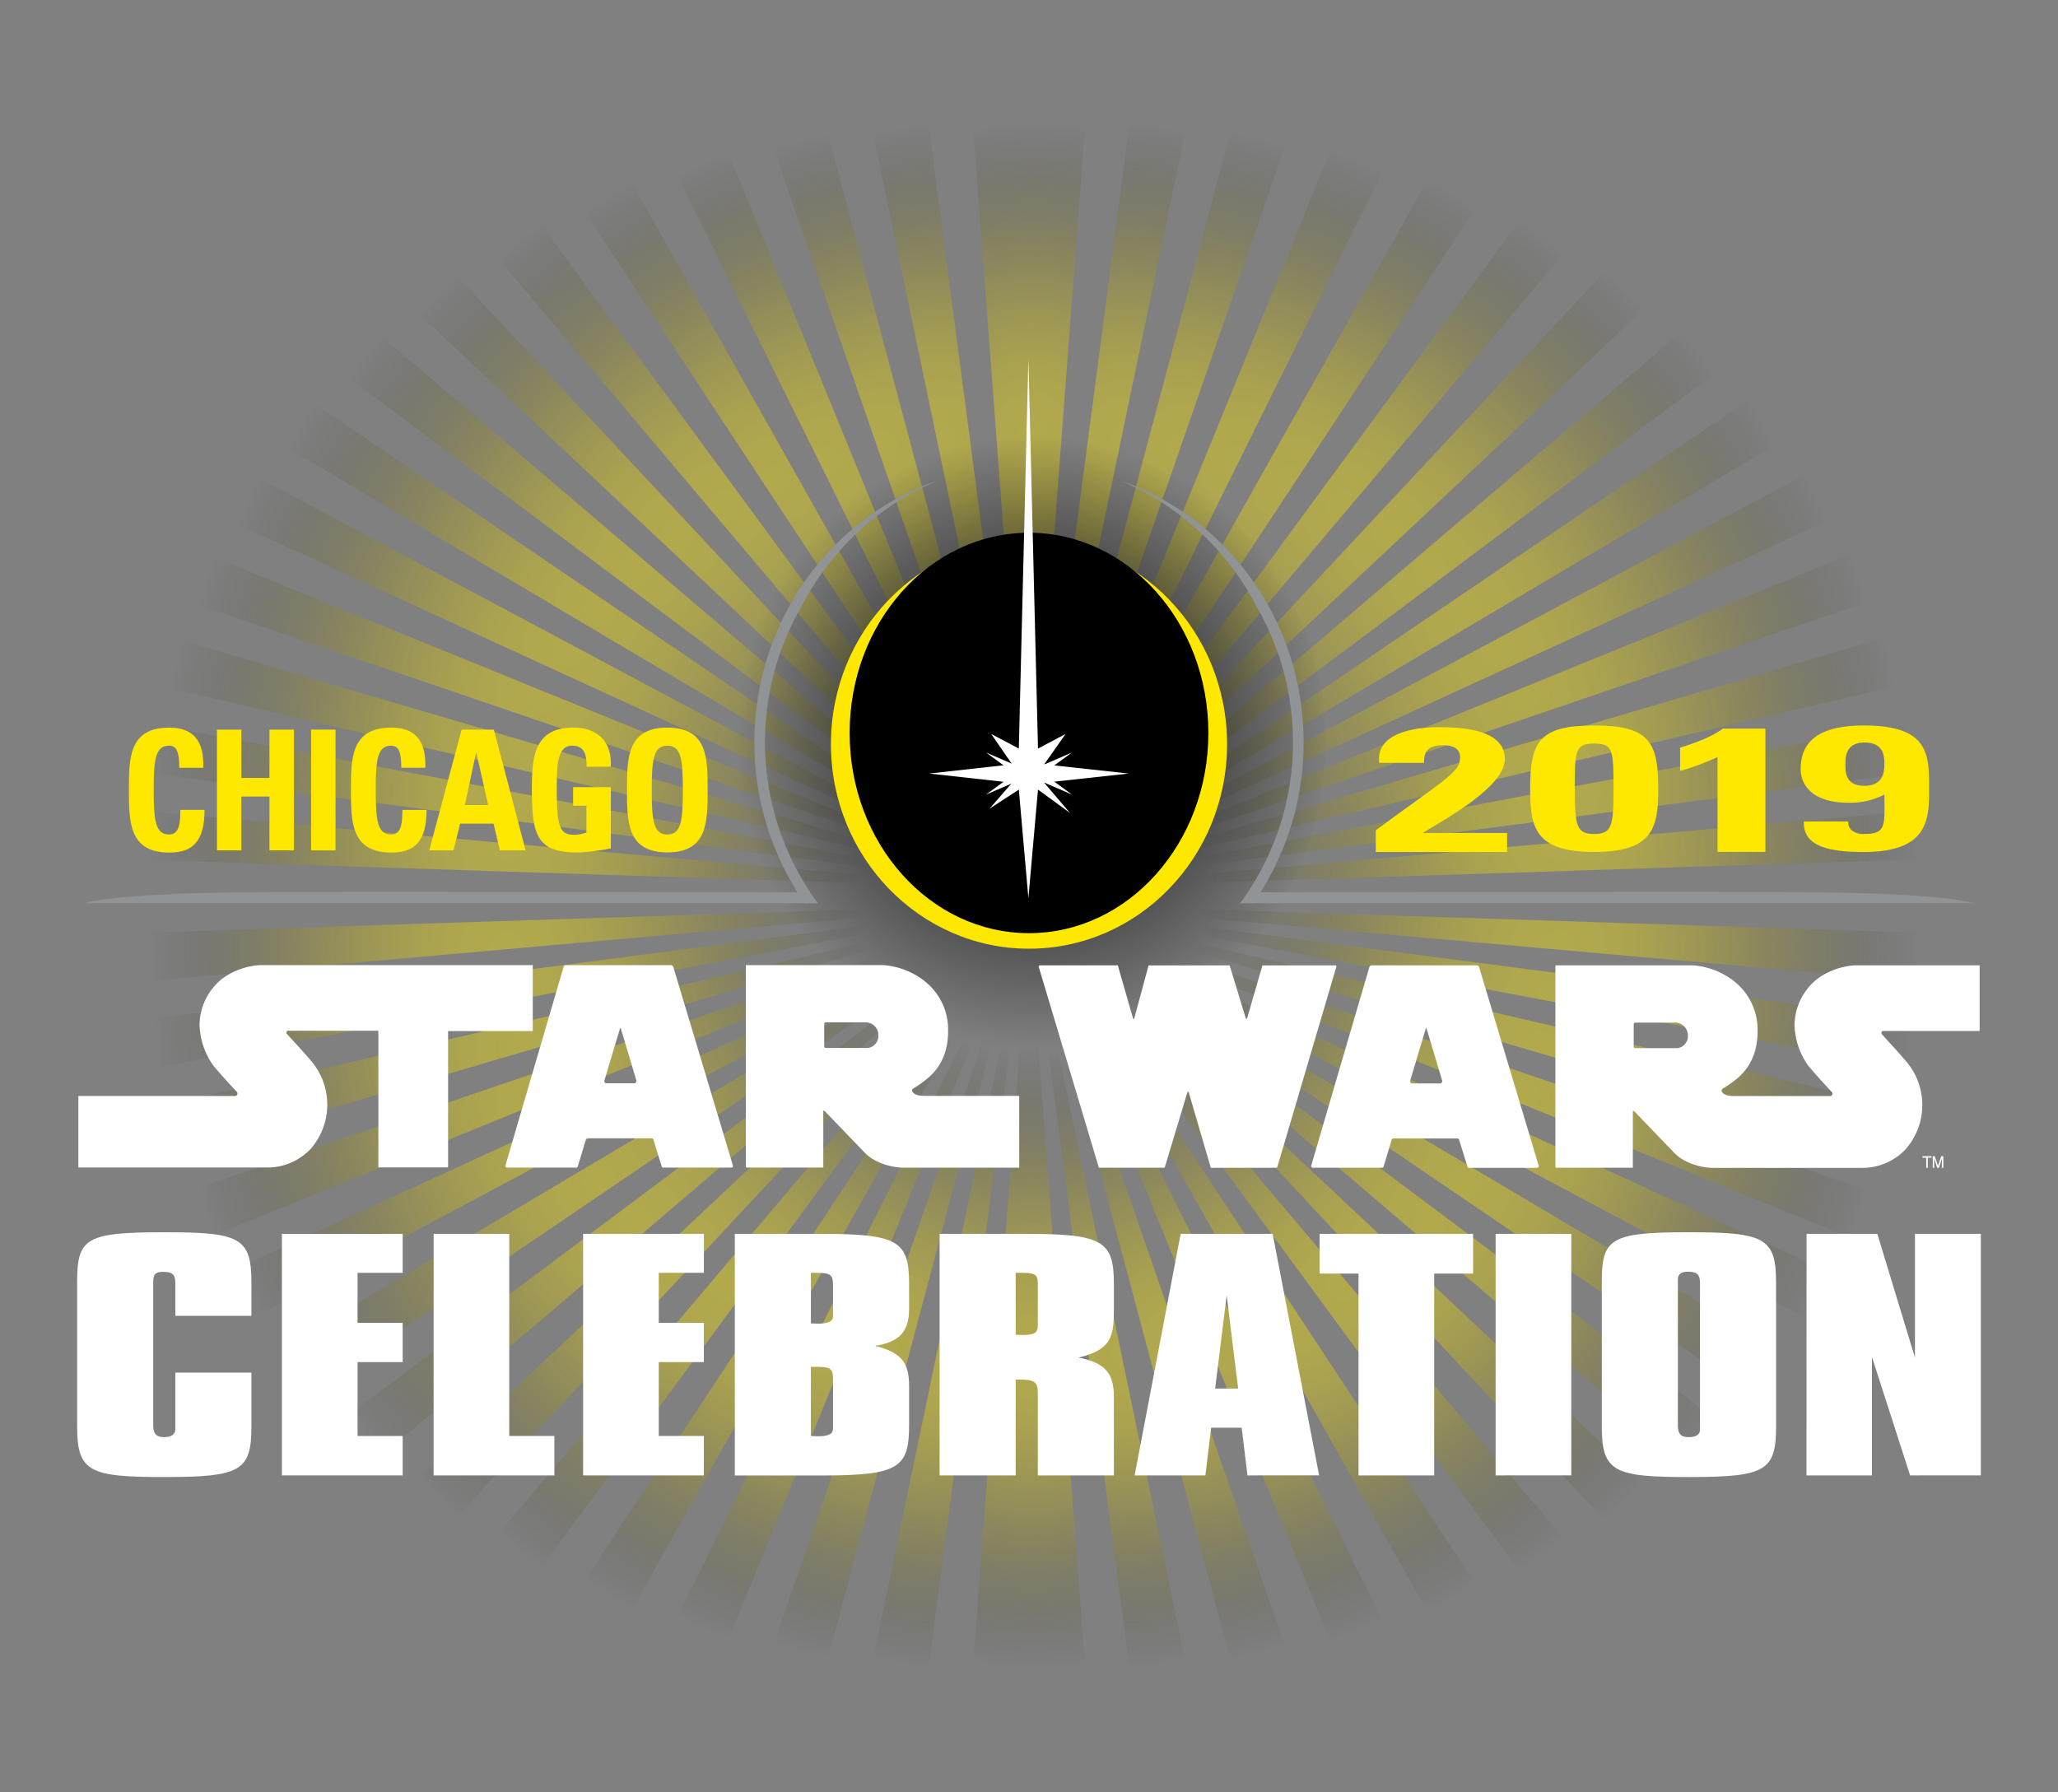 <svg id="Layer_1" data-name="Layer 1" xmlns="http://www.w3.org/2000/svg" xmlns:xlink="http://www.w3.org/1999/xlink" viewBox="0 0 647.58 564.01"><rect x="0" y="0" width="647.58" height="564.01" fill="#808080" stroke="none"/><defs><style>.cls-1{opacity:0.4;}.cls-2{fill:url(#radial-gradient);}.cls-3{fill:url(#radial-gradient-2);}.cls-4{fill:url(#radial-gradient-3);}.cls-5{fill:url(#radial-gradient-4);}.cls-6{fill:url(#radial-gradient-5);}.cls-7{fill:url(#radial-gradient-6);}.cls-8{fill:url(#radial-gradient-7);}.cls-9{fill:url(#radial-gradient-8);}.cls-10{fill:url(#radial-gradient-9);}.cls-11{fill:url(#radial-gradient-10);}.cls-12{fill:url(#radial-gradient-11);}.cls-13{fill:url(#radial-gradient-12);}.cls-14{fill:url(#radial-gradient-13);}.cls-15{fill:url(#radial-gradient-14);}.cls-16{fill:url(#radial-gradient-15);}.cls-17{fill:url(#radial-gradient-16);}.cls-18{fill:url(#radial-gradient-17);}.cls-19{fill:url(#radial-gradient-18);}.cls-20{fill:url(#radial-gradient-19);}.cls-21{fill:url(#radial-gradient-20);}.cls-22{fill:url(#radial-gradient-21);}.cls-23{fill:url(#radial-gradient-22);}.cls-24{fill:url(#radial-gradient-23);}.cls-25{fill:url(#radial-gradient-24);}.cls-26{fill:url(#radial-gradient-25);}.cls-27{fill:url(#radial-gradient-26);}.cls-28{fill:url(#radial-gradient-27);}.cls-29{fill:url(#radial-gradient-28);}.cls-30{fill:url(#radial-gradient-29);}.cls-31{fill:url(#radial-gradient-30);}.cls-32{fill:url(#radial-gradient-31);}.cls-33{fill:url(#radial-gradient-32);}.cls-34{fill:url(#radial-gradient-33);}.cls-35{fill:url(#radial-gradient-34);}.cls-36{fill:url(#radial-gradient-35);}.cls-37{fill:url(#radial-gradient-36);}.cls-38{fill:url(#radial-gradient-37);}.cls-39{fill:url(#radial-gradient-38);}.cls-40{fill:url(#radial-gradient-39);}.cls-41{fill:url(#radial-gradient-40);}.cls-42{fill:url(#radial-gradient-41);}.cls-43{fill:url(#radial-gradient-42);}.cls-44{fill:url(#radial-gradient-43);}.cls-45{fill:url(#radial-gradient-44);}.cls-46{fill:url(#radial-gradient-45);}.cls-47{fill:url(#radial-gradient-46);}.cls-48{fill:url(#radial-gradient-47);}.cls-49{fill:url(#radial-gradient-48);}.cls-50{fill:url(#radial-gradient-49);}.cls-51{fill:url(#radial-gradient-50);}.cls-52{fill:url(#radial-gradient-51);}.cls-53{fill:url(#radial-gradient-52);}.cls-54{fill:url(#radial-gradient-53);}.cls-55{fill:url(#radial-gradient-54);}.cls-56,.cls-59,.cls-60,.cls-61{fill-rule:evenodd;}.cls-56{fill:url(#radial-gradient-55);}.cls-57,.cls-61{fill:#fff;}.cls-58{fill:#919496;}.cls-59,.cls-62{fill:#fee800;}</style><radialGradient id="radial-gradient" cx="324.97" cy="144.28" r="83.6" gradientTransform="translate(-273.45 33.28) scale(1.35 1.39)" gradientUnits="userSpaceOnUse"><stop offset="0" stop-color="#fee800"/><stop offset="0.12" stop-color="#fae400" stop-opacity="0.98"/><stop offset="0.25" stop-color="#edd900" stop-opacity="0.93"/><stop offset="0.37" stop-color="#d9c600" stop-opacity="0.85"/><stop offset="0.5" stop-color="#bcac00" stop-opacity="0.74"/><stop offset="0.63" stop-color="#968900" stop-opacity="0.59"/><stop offset="0.76" stop-color="#696001" stop-opacity="0.41"/><stop offset="0.89" stop-color="#342f01" stop-opacity="0.2"/><stop offset="1" stop-color="#010101" stop-opacity="0"/></radialGradient><radialGradient id="radial-gradient-2" cx="320.86" cy="190.79" r="83.66" xlink:href="#radial-gradient"/><radialGradient id="radial-gradient-3" cx="322.14" cy="155.44" r="83.8" xlink:href="#radial-gradient"/><radialGradient id="radial-gradient-4" cx="320.86" cy="166.88" r="83.66" xlink:href="#radial-gradient"/><radialGradient id="radial-gradient-5" cx="324.97" cy="213.39" r="83.6" xlink:href="#radial-gradient"/><radialGradient id="radial-gradient-6" cx="342.32" cy="243.84" r="81.08" xlink:href="#radial-gradient"/><radialGradient id="radial-gradient-7" cx="335.13" cy="234.32" r="82.21" xlink:href="#radial-gradient"/><radialGradient id="radial-gradient-8" cx="329.32" cy="224.13" r="83.06" xlink:href="#radial-gradient"/><radialGradient id="radial-gradient-9" cx="322.14" cy="202.22" r="83.8" xlink:href="#radial-gradient"/><radialGradient id="radial-gradient-10" cx="421.87" cy="75.09" r="70.61" xlink:href="#radial-gradient"/><radialGradient id="radial-gradient-11" cx="371.21" cy="90.55" r="76.54" xlink:href="#radial-gradient"/><radialGradient id="radial-gradient-12" cx="382.87" cy="84.87" r="74.88" xlink:href="#radial-gradient"/><radialGradient id="radial-gradient-13" cx="395.31" cy="80.37" r="73.28" xlink:href="#radial-gradient"/><radialGradient id="radial-gradient-14" cx="329.32" cy="133.53" r="83.06" xlink:href="#radial-gradient"/><radialGradient id="radial-gradient-15" cx="408.36" cy="77.09" r="71.82" xlink:href="#radial-gradient"/><radialGradient id="radial-gradient-16" cx="342.32" cy="113.83" r="81.08" xlink:href="#radial-gradient"/><radialGradient id="radial-gradient-17" cx="350.8" cy="252.54" r="79.72" xlink:href="#radial-gradient"/><radialGradient id="radial-gradient-18" cx="350.8" cy="105.12" r="79.72" xlink:href="#radial-gradient"/><radialGradient id="radial-gradient-19" cx="360.48" cy="97.33" r="78.18" xlink:href="#radial-gradient"/><radialGradient id="radial-gradient-20" cx="335.13" cy="123.34" r="82.21" xlink:href="#radial-gradient"/><radialGradient id="radial-gradient-21" cx="408.36" cy="280.57" r="71.82" xlink:href="#radial-gradient"/><radialGradient id="radial-gradient-22" cx="421.87" cy="282.57" r="70.61" xlink:href="#radial-gradient"/><radialGradient id="radial-gradient-23" cx="443.32" cy="74.36" r="70.34" xlink:href="#radial-gradient"/><radialGradient id="radial-gradient-24" cx="360.48" cy="260.33" r="78.18" xlink:href="#radial-gradient"/><radialGradient id="radial-gradient-25" cx="395.31" cy="277.3" r="73.28" xlink:href="#radial-gradient"/><radialGradient id="radial-gradient-26" cx="371.21" cy="267.11" r="76.54" xlink:href="#radial-gradient"/><radialGradient id="radial-gradient-27" cx="382.87" cy="272.79" r="74.88" xlink:href="#radial-gradient"/><radialGradient id="radial-gradient-28" cx="535.84" cy="105.08" r="79.72" xlink:href="#radial-gradient"/><radialGradient id="radial-gradient-29" cx="557.32" cy="133.5" r="83.06" xlink:href="#radial-gradient"/><radialGradient id="radial-gradient-30" cx="551.51" cy="123.3" r="82.21" xlink:href="#radial-gradient"/><radialGradient id="radial-gradient-31" cx="564.5" cy="155.4" r="83.8" xlink:href="#radial-gradient"/><radialGradient id="radial-gradient-32" cx="561.67" cy="144.24" r="83.6" xlink:href="#radial-gradient"/><radialGradient id="radial-gradient-33" cx="565.78" cy="166.84" r="83.66" xlink:href="#radial-gradient"/><radialGradient id="radial-gradient-34" cx="478.28" cy="77.06" r="71.83" xlink:href="#radial-gradient"/><radialGradient id="radial-gradient-35" cx="526.16" cy="97.29" r="78.18" xlink:href="#radial-gradient"/><radialGradient id="radial-gradient-36" cx="464.77" cy="75.05" r="70.61" xlink:href="#radial-gradient"/><radialGradient id="radial-gradient-37" cx="491.34" cy="80.33" r="73.28" xlink:href="#radial-gradient"/><radialGradient id="radial-gradient-38" cx="503.77" cy="84.84" r="74.88" xlink:href="#radial-gradient"/><radialGradient id="radial-gradient-39" cx="515.43" cy="90.51" r="76.54" xlink:href="#radial-gradient"/><radialGradient id="radial-gradient-40" cx="544.32" cy="113.79" r="81.08" xlink:href="#radial-gradient"/><radialGradient id="radial-gradient-41" cx="557.32" cy="224.09" r="83.06" xlink:href="#radial-gradient"/><radialGradient id="radial-gradient-42" cx="551.51" cy="234.28" r="82.21" xlink:href="#radial-gradient"/><radialGradient id="radial-gradient-43" cx="535.84" cy="252.5" r="79.72" xlink:href="#radial-gradient"/><radialGradient id="radial-gradient-44" cx="544.32" cy="243.8" r="81.08" xlink:href="#radial-gradient"/><radialGradient id="radial-gradient-45" cx="565.78" cy="190.75" r="83.66" xlink:href="#radial-gradient"/><radialGradient id="radial-gradient-46" cx="564.5" cy="202.19" r="83.8" xlink:href="#radial-gradient"/><radialGradient id="radial-gradient-47" cx="561.67" cy="213.35" r="83.6" xlink:href="#radial-gradient"/><radialGradient id="radial-gradient-48" cx="478.28" cy="280.53" r="71.82" xlink:href="#radial-gradient"/><radialGradient id="radial-gradient-49" cx="443.32" cy="283.26" r="70.34" xlink:href="#radial-gradient"/><radialGradient id="radial-gradient-50" cx="491.34" cy="277.26" r="73.28" xlink:href="#radial-gradient"/><radialGradient id="radial-gradient-51" cx="464.77" cy="282.54" r="70.61" xlink:href="#radial-gradient"/><radialGradient id="radial-gradient-52" cx="526.16" cy="260.29" r="78.18" xlink:href="#radial-gradient"/><radialGradient id="radial-gradient-53" cx="503.77" cy="272.75" r="74.88" xlink:href="#radial-gradient"/><radialGradient id="radial-gradient-54" cx="515.43" cy="267.07" r="76.54" xlink:href="#radial-gradient"/><radialGradient id="radial-gradient-55" cx="443.32" cy="144.02" r="69.27" gradientTransform="translate(-117.23) scale(1.35 1.39)" gradientUnits="userSpaceOnUse"><stop offset="0" stop-color="#010101"/><stop offset="1" stop-color="#010101" stop-opacity="0"/></radialGradient></defs><title>celebration_2019_vector</title><g class="cls-1"><polygon class="cls-2" points="17.58 189.85 10.91 206.69 317.79 278.08 17.58 189.85"/><polygon class="cls-3" points="0 294.99 2.11 312.68 317.62 284.64 0 294.99"/><polygon class="cls-4" points="7.83 220.23 3.41 237.62 317.67 278.75 7.83 220.23"/><polygon class="cls-5" points="2.11 251.38 0 269.07 317.62 279.43 2.11 251.38"/><polygon class="cls-6" points="10.91 357.37 17.58 374.21 317.79 285.98 10.91 357.37"/><polygon class="cls-7" points="56.77 443.08 69.54 457.06 318.67 287.84 56.77 443.08"/><polygon class="cls-8" points="37.77 416.06 48.63 431.19 318.3 287.25 37.77 416.06"/><polygon class="cls-9" points="22.41 387.37 31.24 403.45 318 286.62 22.41 387.37"/><polygon class="cls-10" points="3.41 326.45 7.83 343.82 317.67 285.31 3.41 326.45"/><polygon class="cls-11" points="287.27 1.9 266.77 3.91 323.01 273.55 287.27 1.9"/><polygon class="cls-12" points="150.5 43.76 133.06 53.27 320.22 274.71 150.5 43.76"/><polygon class="cls-13" points="182.41 28.35 163.84 36.12 320.86 274.32 182.41 28.35"/><polygon class="cls-14" points="216.13 16.14 196.66 22.06 321.54 274 216.13 16.14"/><polygon class="cls-15" points="31.24 160.6 22.41 176.69 318 277.43 31.24 160.6"/><polygon class="cls-16" points="251.24 7.29 231.13 11.27 322.26 273.74 251.24 7.29"/><polygon class="cls-17" points="69.54 107.01 56.77 120.98 318.67 276.22 69.54 107.01"/><polygon class="cls-18" points="79.18 468.08 93.7 480.73 319.12 288.39 79.18 468.08"/><polygon class="cls-19" points="93.7 83.33 79.18 95.98 319.12 275.67 93.7 83.33"/><polygon class="cls-20" points="120.8 62.16 104.72 73.31 319.64 275.16 120.8 62.16"/><polygon class="cls-21" points="48.63 132.88 37.77 148 318.3 276.81 48.63 132.88"/><polygon class="cls-22" points="231.12 552.79 251.24 556.77 322.26 290.32 231.12 552.79"/><polygon class="cls-23" points="266.77 560.15 287.27 562.16 323.01 290.51 266.77 560.15"/><polygon class="cls-24" points="323.79 273.39 344.43 0 323.79 0 323.79 0.05 303.15 0.05 323.79 273.44 323.79 273.39"/><polygon class="cls-25" points="104.72 490.74 120.8 501.9 319.64 288.9 104.72 490.74"/><polygon class="cls-26" points="196.66 542 216.13 547.92 321.54 290.06 196.66 542"/><polygon class="cls-27" points="133.06 510.79 150.5 520.3 320.22 289.34 133.06 510.79"/><polygon class="cls-28" points="163.84 527.94 182.41 535.71 320.86 289.74 163.84 527.94"/><polygon class="cls-29" points="568.39 95.93 553.87 83.28 328.45 275.62 568.39 95.93"/><polygon class="cls-30" points="625.16 176.63 616.34 160.55 329.57 277.38 625.16 176.63"/><polygon class="cls-31" points="609.81 147.94 598.94 132.82 329.28 276.76 609.81 147.94"/><polygon class="cls-32" points="644.16 237.56 639.75 220.18 329.91 278.7 644.16 237.56"/><polygon class="cls-33" points="636.66 206.63 629.99 189.8 329.79 278.03 636.66 206.63"/><polygon class="cls-34" points="647.58 269.02 645.46 251.33 329.95 279.37 647.58 269.02"/><polygon class="cls-35" points="416.45 11.22 396.34 7.24 325.31 273.69 416.45 11.22"/><polygon class="cls-36" points="542.85 73.26 526.77 62.11 327.93 275.11 542.85 73.26"/><polygon class="cls-37" points="380.81 3.85 360.3 1.85 324.56 273.5 380.81 3.85"/><polygon class="cls-38" points="450.91 22 431.44 16.09 326.03 273.94 450.91 22"/><polygon class="cls-39" points="483.73 36.07 465.16 28.3 326.72 274.27 483.73 36.07"/><polygon class="cls-40" points="514.51 53.22 497.08 43.7 327.36 274.66 514.51 53.22"/><polygon class="cls-41" points="590.81 120.93 578.03 106.95 328.9 276.17 590.81 120.93"/><polygon class="cls-42" points="616.34 403.41 625.16 387.32 329.57 286.57 616.34 403.41"/><polygon class="cls-43" points="598.94 431.13 609.81 416.01 329.28 287.2 598.94 431.13"/><polygon class="cls-44" points="553.87 480.67 568.39 468.03 328.45 288.34 553.87 480.67"/><polygon class="cls-45" points="578.03 457 590.81 443.03 328.9 287.79 578.03 457"/><polygon class="cls-46" points="645.46 312.63 647.58 294.93 329.95 284.58 645.46 312.63"/><polygon class="cls-47" points="639.75 343.77 644.16 326.39 329.91 285.26 639.75 343.77"/><polygon class="cls-48" points="629.99 374.16 636.66 357.32 329.79 285.93 629.99 374.16"/><polygon class="cls-49" points="396.34 556.72 416.45 552.74 325.31 290.27 396.34 556.72"/><polygon class="cls-50" points="323.79 290.62 303.15 564.01 323.79 564.01 323.79 563.96 344.43 563.96 323.79 290.57 323.79 290.62"/><polygon class="cls-51" points="431.44 547.86 450.91 541.95 326.03 290.01 431.44 547.86"/><polygon class="cls-52" points="360.3 562.11 380.81 560.1 324.56 290.45 360.3 562.11"/><polygon class="cls-53" points="526.77 501.84 542.85 490.69 327.93 288.84 526.77 501.84"/><polygon class="cls-54" points="465.16 535.66 483.73 527.89 326.72 289.69 465.16 535.66"/><polygon class="cls-55" points="497.08 520.25 514.51 510.73 327.36 289.29 497.08 520.25"/></g><path class="cls-56" d="M573.31,200.33c0-53.21-41.77-96.35-93.31-96.35s-93.31,43.14-93.31,96.35,41.78,96.35,93.31,96.35S573.31,253.54,573.31,200.33Z" transform="translate(-156.21 33.28)"/><path class="cls-57" d="M238,270.42a22.5,22.5,0,0,0-11.79,4.22A18.89,18.89,0,0,0,219,289.18a23.21,23.21,0,0,0,4.19,12.65c2.14,2.73,7.55,8.49,7.55,8.49a.85.85,0,0,1,.19.52.76.76,0,0,1-.75.77H180.87v22.51h59.24a18.7,18.7,0,0,0,13.78-5.79,21.16,21.16,0,0,0,.35-27.61c-1.32-1.65-6.6-7.38-7.69-8.57a.59.59,0,0,1-.21-.46.61.61,0,0,1,.4-.61h28.53v43h21.94V291.18h26.64V270.42Z" transform="translate(-156.21 33.28)"/><path class="cls-57" d="M447.13,311.57c-3.67,0-3.93-1.53-3.93-1.73,0-.39.47-.64.47-.64a35.45,35.45,0,0,0,4.18-2.95c6-4.79,6.69-11.38,6.69-14.91a19.36,19.36,0,0,0-6.64-15.26A23.74,23.74,0,0,0,434,270.42h-43.1v63.34a.38.38,0,0,0,.37.37h24V316.37c0-.32.46,0,.46,0l12.5,13c4.44,4.63,11.79,4.79,11.79,4.79h36.9V311.57ZM429.38,296.5H415.92a.53.53,0,0,1-.36-.53l0-7a.55.55,0,0,1,.37-.53h12.34a4.06,4.06,0,0,1,4.34,4.16A3.84,3.84,0,0,1,429.38,296.5Z" transform="translate(-156.21 33.28)"/><path class="cls-57" d="M368.07,271a.77.77,0,0,0-.7-.56H334.24a.74.74,0,0,0-.69.56s-18.31,62.46-18.31,62.58a.55.55,0,0,0,.55.56h21.9a.61.61,0,0,0,.35-.44l2.54-8.42a.59.59,0,0,1,.51-.36h20.2a.56.56,0,0,1,.5.36l2.61,8.42a.66.66,0,0,0,.35.44h21.56a.54.54,0,0,0,.54-.55C386.85,333.47,368.07,271,368.07,271Zm-12.15,36.6h-9c-.34,0-.55-.37-.55-.72,0-.13,4.81-16.11,4.81-16.11.17-.61.22-.63.25-.63h0s.08,0,.25.63c0,0,4.8,16,4.8,16.11C356.46,307.21,356.25,307.58,355.92,307.58Z" transform="translate(-156.21 33.28)"/><path class="cls-57" d="M621.64,271.08a.79.79,0,0,0-.7-.59H587.8a.82.82,0,0,0-.7.57s-18.31,62.45-18.31,62.57a.56.56,0,0,0,.54.56h21.91a.58.58,0,0,0,.35-.42l2.55-8.43a.57.57,0,0,1,.5-.36l20.21,0a.62.62,0,0,1,.49.38l2.61,8.43a.56.56,0,0,0,.35.42h21.55a.54.54,0,0,0,.55-.55C640.4,333.53,621.64,271.08,621.64,271.08Zm-12.17,36.57h-9c-.32,0-.55-.37-.55-.72,0-.13,4.81-16.11,4.81-16.11.17-.61.19-.62.25-.62h0c.07,0,.09,0,.25.62,0,0,4.82,16,4.82,16.11C610,307.28,609.76,307.65,609.47,307.65Z" transform="translate(-156.21 33.28)"/><path class="cls-57" d="M748.64,291.14h30.49V270.49H739.92a22.4,22.4,0,0,0-11.79,4.21,18.88,18.88,0,0,0-7.25,14.54,23.17,23.17,0,0,0,4.19,12.65c2.15,2.74,7.54,8.46,7.54,8.46a.71.71,0,0,1,.2.51.76.76,0,0,1-.76.77H701.84c-3.66,0-3.92-1.53-3.92-1.75,0-.38.45-.63.45-.63a35.59,35.59,0,0,0,4.2-2.94c6-4.8,6.68-11.39,6.68-14.92a19.39,19.39,0,0,0-6.63-15.27,23.69,23.69,0,0,0-13.88-5.63h-43.1s0,63.31,0,63.32a.38.38,0,0,0,.37.37h24V316.43c0-.32.46,0,.46,0l12.5,13c4.44,4.63,11.78,4.8,11.78,4.8H742a18.74,18.74,0,0,0,13.78-5.79,21.09,21.09,0,0,0,.36-27.57c-1.33-1.65-6.6-7.41-7.69-8.6a.59.59,0,0,1-.22-.47A.62.62,0,0,1,748.64,291.14Zm-64.54,5.42H670.64a.53.53,0,0,1-.36-.52l0-7a.53.53,0,0,1,.36-.52H683a4.06,4.06,0,0,1,4.34,4.16A3.82,3.82,0,0,1,684.1,296.56Z" transform="translate(-156.21 33.28)"/><path class="cls-57" d="M557.84,334.19c.16,0,.27-.13.32-.31,0,0,18.57-62.95,18.57-63a.35.35,0,0,0-.26-.37H553.6c-.13,0-.2.1-.22.23s-4.73,16.37-4.74,16.38-.09.22-.21.22a.28.28,0,0,1-.23-.23l-5-16.39a.24.24,0,0,0-.22-.21H517.76a.25.25,0,0,0-.17.15l-4.45,16.45c0,.14-.09.22-.21.22a.21.21,0,0,1-.21-.19L508,270.69a.22.22,0,0,0-.18-.2H483.42a.36.36,0,0,0-.36.37,1,1,0,0,0,0,.11s18.84,62.89,18.84,62.92c.06.18.17.3.33.3H522.5c.12,0,.24-.17.28-.3l7.05-23.41h0c0-.14.09-.22.21-.22s.19.09.23.22L537.15,334a.28.28,0,0,0,.27.21Z" transform="translate(-156.21 33.28)"/><polygon class="cls-57" points="604.93 363.83 604.93 364.31 606.12 364.31 606.12 367.5 606.61 367.5 606.61 364.3 607.8 364.3 607.8 363.83 604.93 363.83"/><polygon class="cls-57" points="608.17 363.83 608.17 367.5 608.63 367.5 608.63 364.58 609.56 367.5 610.1 367.5 611.04 364.58 611.04 367.5 611.5 367.5 611.5 363.83 610.85 363.83 609.83 366.82 608.79 363.83 608.17 363.83"/><path class="cls-58" d="M777.07,250.94H549.5V247.5s164.49-.21,177.91,0C770.27,248,777.07,250.94,777.07,250.94Z" transform="translate(-156.21 33.28)"/><path class="cls-58" d="M508.91,118a85.78,85.78,0,0,1,42.84,39.83A85.3,85.3,0,0,1,546.39,251h4.16a88.24,88.24,0,0,0,15.85-50.65C566.4,162.05,542.28,129.51,508.91,118Z" transform="translate(-156.21 33.28)"/><path class="cls-58" d="M182.93,250.94H410.49V247.5s-164.48-.21-177.9,0C189.73,248,182.93,250.94,182.93,250.94Z" transform="translate(-156.21 33.28)"/><path class="cls-58" d="M451.09,118a85.78,85.78,0,0,0-42.84,39.83A85.3,85.3,0,0,0,413.61,251h-4.16a88.24,88.24,0,0,1-15.86-50.65C393.59,162.05,417.72,129.51,451.09,118Z" transform="translate(-156.21 33.28)"/><path class="cls-57" d="M207.76,354.49c23.67,0,27.56,1.5,27.56,15.72v10.58H211.38V370.68c0-2.71-.69-3.74-3.89-3.74-2.93,0-3.07,1.4-3.07,3.74v44.46c0,2.62.84,3.83,3.48,3.83,2.23,0,3.48-.93,3.48-2.52V398.67h23.94v16.94c0,14-3.34,15.91-27.42,15.91-23.52,0-27.42-1.59-27.42-15.91v-45.4C180.48,356.36,183.13,354.49,207.76,354.49Z" transform="translate(-156.21 33.28)"/><path class="cls-57" d="M244.92,355h38v12.26h-14.2V383h14.2v12.35h-14.2V418.6h14.2V431h-38Z" transform="translate(-156.21 33.28)"/><path class="cls-57" d="M292.66,355h23.8V418.6h14.19V431h-38Z" transform="translate(-156.21 33.28)"/><path class="cls-57" d="M339.7,355h38v12.26H363.5V383h14.19v12.35H363.5V418.6h14.19V431h-38Z" transform="translate(-156.21 33.28)"/><path class="cls-57" d="M387.43,355h27.28c24.08,0,27.56,2.24,27.56,15.72v8c0,6.92-3.06,10.39-10.72,11.51,8.49,2.15,10.72,5.43,10.72,12.63v12.36c0,13.38-3.2,15.81-27.42,15.81H387.43Zm30.9,16c0-3-.69-3.74-5.15-3.74h-1.81v15.91c.7,0,1.53.09,2.09.09,3.34,0,4.87-.65,4.87-2.43V371Zm0,29.58c0-3-.69-3.75-5.15-3.75h-1.81V418.6c.7,0,1.53.09,2.09.09,3.34,0,4.87-.65,4.87-2.43V400.54Z" transform="translate(-156.21 33.28)"/><path class="cls-57" d="M451.87,355h27.28c24.08,0,27.56,2.24,27.56,15.72v7.86c0,8.52-.56,12.83-11.13,15.35,8.62,1.69,11.13,5.15,11.13,12.36V431H482.77V404.84c0-3.09-1.11-4-5.57-4h-1.39V431H451.87Zm30.9,17.31v-.93c0-3.19-.14-4.12-4.87-4.12h-2.09v19.47c.84,0,1.53.09,2.23.09,3.75,0,4.73-.75,4.73-3V372.27Z" transform="translate(-156.21 33.28)"/><path class="cls-57" d="M527.72,355h28.95l14.62,76H548.74l-1.81-15h-9.61l-1.81,15H513.24Zm18.1,48.67-3.62-29.3-3.62,29.3Z" transform="translate(-156.21 33.28)"/><path class="cls-57" d="M583.69,367.5H571.44V355h48.3V367.5H607.5V431H583.69Z" transform="translate(-156.21 33.28)"/><path class="cls-57" d="M626.83,355h23.81v76H626.83Z" transform="translate(-156.21 33.28)"/><path class="cls-57" d="M687.52,354.49c23.66,0,27.56,1.59,27.56,15.72v45.4c0,14-3.34,15.91-27.42,15.91-23.53,0-27.42-1.59-27.42-15.91v-45.4C660.24,356.46,662.88,354.49,687.52,354.49Zm-3.34,60.65c0,2.62.69,3.83,3.48,3.83,2.22,0,3.48-.84,3.48-2.33v-46c0-2.71-.7-3.74-3.9-3.74-2,0-3.06.84-3.06,2.34v45.86Z" transform="translate(-156.21 33.28)"/><path class="cls-57" d="M724.67,355h22.27l11.84,38.93V355h20.74v76H757.25l-12-37.25V431h-20.6Z" transform="translate(-156.21 33.28)"/><path class="cls-59" d="M542.33,200.9c0-35.54-27.91-64.36-62.33-64.36s-62.33,28.82-62.33,64.36,27.91,64.36,62.33,64.36S542.33,236.45,542.33,200.9Z" transform="translate(-156.21 33.28)"/><path class="cls-60" d="M536.44,197.37c0-34.79-25.27-63-56.44-63s-56.44,28.19-56.44,63,25.27,63,56.44,63S536.44,232.16,536.44,197.37Z" transform="translate(-156.21 33.28)"/><polygon class="cls-61" points="323.6 112.72 326.62 235.56 335.3 230.97 328.58 240.52 355.17 243.42 328.58 246.32 336.68 255.81 326.62 248.47 323.6 282.64 320.59 248.47 311.35 254.5 318.48 246.32 292.41 243.42 318.48 240.52 311.9 230.97 320.59 235.56 323.6 112.72"/><polygon class="cls-61" points="327.36 241.11 337.31 236.8 329.01 242.86 327.36 241.11"/><polygon class="cls-61" points="327.36 245.73 337.31 250.04 329.01 243.98 327.36 245.73"/><polygon class="cls-61" points="320.23 245.73 310.27 250.04 318.56 243.98 320.23 245.73"/><polygon class="cls-61" points="320.23 241.11 310.27 236.8 318.56 242.86 320.23 241.11"/><path class="cls-62" d="M196.77,215.32c0-10,0-19.63,12.69-19.63,7.85,0,11,4.48,10.71,12.63h-7.55c0-5-.87-6.94-3.16-6.94-4.33,0-4.89,4.21-4.89,13.94s.56,14,4.89,14c3.57,0,3.42-4.74,3.52-7.74h7.59c0,10.16-3.92,13.43-11.11,13.43C196.77,235,196.77,225.27,196.77,215.32Z" transform="translate(-156.21 33.28)"/><path class="cls-62" d="M241,211.53V196.32h7.7v38H241V217.38h-8.82v16.94h-7.7v-38h7.7v15.21Z" transform="translate(-156.21 33.28)"/><path class="cls-62" d="M254.1,234.32v-38h7.69v38Z" transform="translate(-156.21 33.28)"/><path class="cls-62" d="M266.64,215.32c0-10,0-19.63,12.69-19.63,7.85,0,11,4.48,10.71,12.63h-7.55c0-5-.87-6.94-3.16-6.94-4.33,0-4.89,4.21-4.89,13.94s.56,14,4.89,14c3.57,0,3.42-4.74,3.52-7.74h7.59c0,10.16-3.92,13.43-11.11,13.43C266.64,235,266.64,225.27,266.64,215.32Z" transform="translate(-156.21 33.28)"/><path class="cls-62" d="M291.27,234.32l10.2-38h10.14l10,38h-8.1l-2-8.42H301l-2.09,8.42Zm14.84-30.68H306l-3.52,16.42h7.34Z" transform="translate(-156.21 33.28)"/><path class="cls-62" d="M340.79,208c0-3.53-.51-6.63-4.59-6.63-4.79,0-4.79,6.68-4.79,14.05,0,11.89,1.12,14,5.5,14a11.78,11.78,0,0,0,3.82-.74v-8.42h-4.18v-5.84h11.88v19.26A68.27,68.27,0,0,1,338,235c-12.94,0-14.42-5.53-14.42-20,0-9.58.45-19.32,13.05-19.32,7.54,0,12.23,4.37,11.77,12.32Z" transform="translate(-156.21 33.28)"/><path class="cls-62" d="M353.5,215.32c0-10,0-19.63,12.69-19.63s12.69,9.58,12.69,19.63,0,19.64-12.69,19.64S353.5,225.27,353.5,215.32Zm17.58,0c0-9.73-.56-13.94-4.89-13.94s-4.9,4.21-4.9,13.94.56,14,4.9,14S371.08,225.06,371.08,215.32Z" transform="translate(-156.21 33.28)"/><path class="cls-62" d="M589.12,234.83V228c22-16.29,26.54-18.18,26.54-23,0-1.95-1.29-3.78-5.29-3.78-5.78,0-6.08,3.05-6.08,5.56H590.22c-1-7.23,6.28-11.24,19.16-11.24,12.07,0,20.36,2.73,20.36,10,0,8.73-18.27,18.63-25.85,23.3h26.55v6Z" transform="translate(-156.21 33.28)"/><path class="cls-62" d="M678,214.82c0,12.17-1.4,20-20.16,20s-20.15-7.84-20.15-20c0-14.85,3-19.8,20.15-19.8S678,200,678,214.82Zm-26.25.11c0,11.73.51,14.23,6.09,14.23s6.09-2.5,6.09-14.23c0-12-.1-14.23-6.09-14.23S651.72,203,651.72,214.93Z" transform="translate(-156.21 33.28)"/><path class="cls-62" d="M684.88,202c5-1.56,9.88-3.39,13.48-6h13.36v38.8H696.66V205a89.76,89.76,0,0,1-11.78,4.33Z" transform="translate(-156.21 33.28)"/><path class="cls-62" d="M737.79,225.21a3.49,3.49,0,0,0,1,2.73,6.05,6.05,0,0,0,4.19,1.22c7,0,6.19-3.17,6.19-12.4a23.51,23.51,0,0,1-11.58,2.56c-10.67,0-14.77-5.34-14.77-10.51,0-7.61,4.2-13.79,19.86-13.79,20.66,0,20.56,9.18,20.56,20.07,0,9.57-.3,19.74-20.66,19.74-12.07,0-19.06-2.28-18.76-9.62ZM742.87,214c6,0,6.29-4.5,6.29-6.89s-.2-6.73-6.19-6.73-6.08,4.51-6.08,6.9S736.89,214,742.87,214Z" transform="translate(-156.21 33.28)"/></svg>